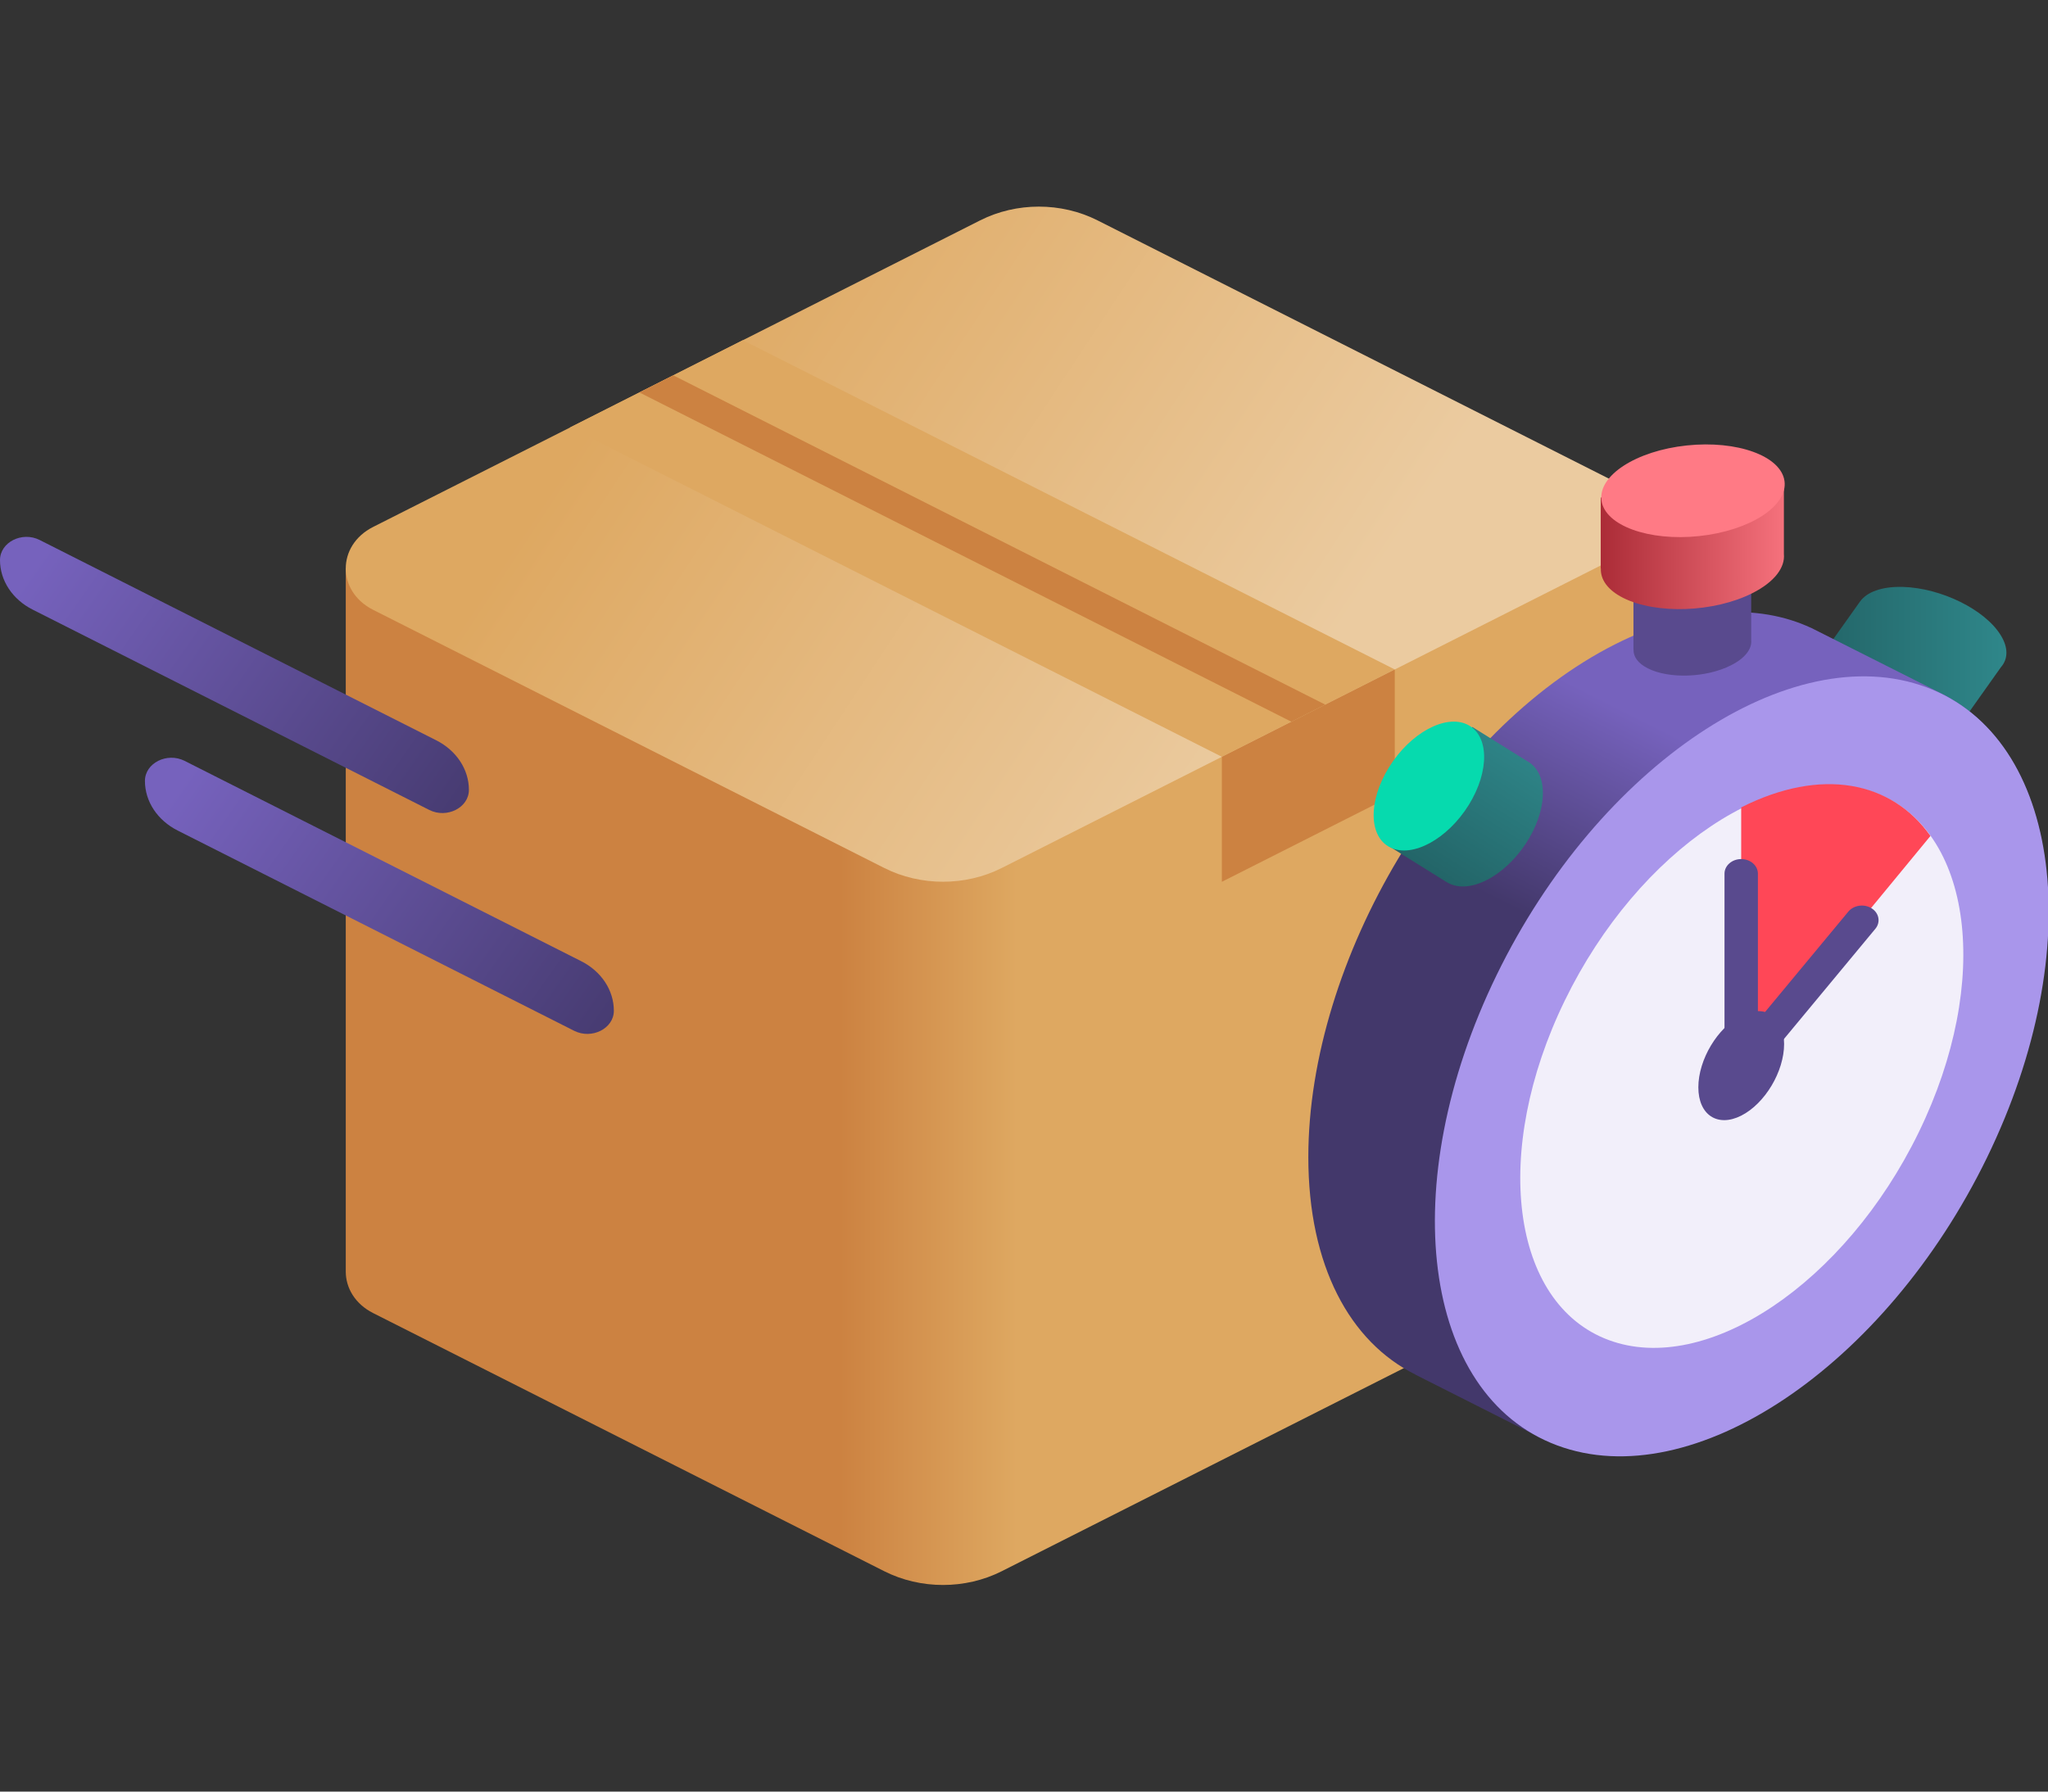 <svg width="48" height="42" viewBox="0 0 48 42" fill="none" xmlns="http://www.w3.org/2000/svg">
<rect x="0" y="0" width="48" height="42" fill="#333333" stroke="none"/>
<g clip-path="url(#clip0)">
<path d="M46.894 14.894C46.526 14.292 45.497 13.784 44.597 13.759C44.101 13.745 43.748 13.881 43.592 14.106L43.591 14.106L42.718 15.335L42.721 15.336C42.578 15.522 42.574 15.773 42.746 16.054C43.114 16.656 44.143 17.164 45.044 17.189C45.564 17.204 45.926 17.053 46.07 16.807L46.896 15.642L46.896 15.642C47.062 15.453 47.076 15.19 46.894 14.894Z" fill="url(#paint0_linear)"/>
<path d="M38.345 28.676V12.19L8.104 13.324V29.811C8.104 30.188 8.318 30.566 8.745 30.782L20.725 36.834C21.577 37.264 22.626 37.264 23.478 36.834L37.704 29.647C38.132 29.431 38.345 29.054 38.345 28.676Z" fill="url(#paint1_linear)"/>
<path d="M8.745 12.353L22.971 5.167C23.823 4.736 24.873 4.736 25.725 5.167L37.705 11.219C38.559 11.65 38.559 12.729 37.705 13.161L23.479 20.348C22.627 20.778 21.577 20.778 20.725 20.348L8.745 14.296C7.89 13.864 7.89 12.785 8.745 12.353Z" fill="url(#paint2_linear)"/>
<path d="M13.357 10.022L28.637 17.741L32.69 15.694L17.41 7.975L13.357 10.022Z" fill="#DEA861"/>
<path d="M15.78 8.799L31.06 16.518L30.266 16.919L14.986 9.2L15.78 8.799Z" fill="#CC8241"/>
<path d="M28.637 17.743V20.672L32.69 18.624V15.695L28.637 17.743Z" fill="#CC8241"/>
<path d="M0.93 12.659L10.223 17.354C10.698 17.594 10.99 18.037 10.99 18.517C10.99 18.934 10.473 19.196 10.06 18.987L0.767 14.292C0.292 14.053 0 13.609 0 13.13C0 12.712 0.517 12.45 0.93 12.659Z" fill="url(#paint3_linear)"/>
<path d="M4.327 17.837L13.62 22.532C14.095 22.771 14.387 23.215 14.387 23.695C14.387 24.112 13.87 24.373 13.457 24.165L4.164 19.47C3.689 19.23 3.397 18.787 3.397 18.307C3.397 17.889 3.914 17.628 4.327 17.837Z" fill="url(#paint4_linear)"/>
<path d="M45.599 16.307L45.6 16.307L42.445 14.717L42.444 14.718C41.199 14.14 39.599 14.223 37.854 15.104C33.883 17.11 30.664 22.492 30.664 27.125C30.664 29.673 31.638 31.461 33.174 32.223L33.173 32.225L36.056 33.681L36.059 33.676C37.325 34.339 38.988 34.291 40.809 33.371C44.781 31.364 48 25.982 48 21.349C48 18.863 47.072 17.099 45.599 16.307Z" fill="url(#paint5_linear)"/>
<path d="M46.569 27.14C48.959 22.233 48.324 17.295 45.151 16.112C41.977 14.929 37.468 17.948 35.078 22.856C32.688 27.764 33.323 32.701 36.496 33.884C39.669 35.067 44.179 32.048 46.569 27.14Z" fill="#A996EB"/>
<path d="M44.97 26.545C46.696 23.003 46.237 19.439 43.947 18.585C41.656 17.731 38.401 19.911 36.676 23.453C34.951 26.995 35.41 30.559 37.7 31.413C39.99 32.267 43.245 30.088 44.97 26.545Z" fill="#F2EFFA"/>
<path d="M45.245 19.597C44.334 18.312 42.688 17.978 40.809 18.928V24.983L45.245 19.597Z" fill="#FF4757"/>
<path d="M41.815 24.474C41.815 23.826 41.365 23.528 40.81 23.809C40.255 24.089 39.805 24.841 39.805 25.489C39.805 26.137 40.255 26.434 40.81 26.154C41.365 25.873 41.815 25.121 41.815 24.474Z" fill="#594A8E"/>
<path d="M40.418 26.037V20.481C40.418 20.292 40.593 20.139 40.81 20.139C41.026 20.139 41.201 20.292 41.201 20.481V23.926L43.321 21.37C43.448 21.218 43.692 21.183 43.867 21.294C44.042 21.405 44.081 21.62 43.954 21.773L40.418 26.037Z" fill="#594A8E"/>
<path d="M41.044 15.008V13.758L38.284 13.92V15.226L38.286 15.226C38.279 15.392 38.388 15.55 38.621 15.668C39.121 15.92 39.993 15.889 40.569 15.597C40.903 15.429 41.063 15.211 41.044 15.008Z" fill="#594A8E"/>
<path d="M41.81 12.987V11.41L37.517 11.663V13.327L37.52 13.327C37.509 13.584 37.679 13.832 38.041 14.015C38.818 14.407 40.175 14.358 41.072 13.905C41.591 13.643 41.841 13.303 41.81 12.987Z" fill="url(#paint6_linear)"/>
<path d="M39.827 12.567C41.012 12.44 41.906 11.863 41.824 11.276C41.742 10.69 40.716 10.317 39.531 10.443C38.347 10.569 37.453 11.147 37.535 11.734C37.616 12.32 38.643 12.693 39.827 12.567Z" fill="#FF7A85"/>
<path d="M35.783 17.838L34.507 17.041L32.542 19.829L33.889 20.669L33.89 20.668C34.093 20.804 34.379 20.824 34.71 20.692C35.42 20.409 36.066 19.543 36.152 18.758C36.202 18.305 36.053 17.978 35.783 17.838Z" fill="url(#paint7_linear)"/>
<path d="M34.423 18.872C34.918 18.075 34.903 17.23 34.387 16.984C33.872 16.739 33.052 17.186 32.557 17.983C32.061 18.78 32.076 19.625 32.592 19.87C33.107 20.116 33.927 19.669 34.423 18.872Z" fill="#06DAAE"/>
</g>
<defs>
<linearGradient id="paint0_linear" x1="42.615" y1="15.474" x2="47.026" y2="15.474" gradientUnits="userSpaceOnUse">
<stop stop-color="#236568"/>
<stop offset="1" stop-color="#2F878A"/>
</linearGradient>
<linearGradient id="paint1_linear" x1="19.684" y1="24.673" x2="23.839" y2="24.673" gradientUnits="userSpaceOnUse">
<stop stop-color="#CC8241"/>
<stop offset="1" stop-color="#DEA861"/>
</linearGradient>
<linearGradient id="paint2_linear" x1="14.806" y1="8.504" x2="29.257" y2="18.039" gradientUnits="userSpaceOnUse">
<stop stop-color="#DEA861"/>
<stop offset="1" stop-color="#EBCBA0"/>
</linearGradient>
<linearGradient id="paint3_linear" x1="11.822" y1="19.23" x2="1.639" y2="12.068" gradientUnits="userSpaceOnUse">
<stop stop-color="#43386B"/>
<stop offset="1" stop-color="#7662BD"/>
</linearGradient>
<linearGradient id="paint4_linear" x1="15.22" y1="24.408" x2="5.036" y2="17.246" gradientUnits="userSpaceOnUse">
<stop stop-color="#43386B"/>
<stop offset="1" stop-color="#7662BD"/>
</linearGradient>
<linearGradient id="paint5_linear" x1="39.819" y1="23.498" x2="42.223" y2="18.741" gradientUnits="userSpaceOnUse">
<stop stop-color="#43386B"/>
<stop offset="1" stop-color="#7662BD"/>
</linearGradient>
<linearGradient id="paint6_linear" x1="37.517" y1="12.845" x2="42.358" y2="12.845" gradientUnits="userSpaceOnUse">
<stop stop-color="#AB2C37"/>
<stop offset="1" stop-color="#FF7A85"/>
</linearGradient>
<linearGradient id="paint7_linear" x1="33.506" y1="20.435" x2="35.539" y2="17.179" gradientUnits="userSpaceOnUse">
<stop stop-color="#236568"/>
<stop offset="1" stop-color="#2F878A"/>
</linearGradient>
<clipPath id="clip0">
<rect width="48" height="42" fill="white"/>
</clipPath>
</defs>
</svg>
